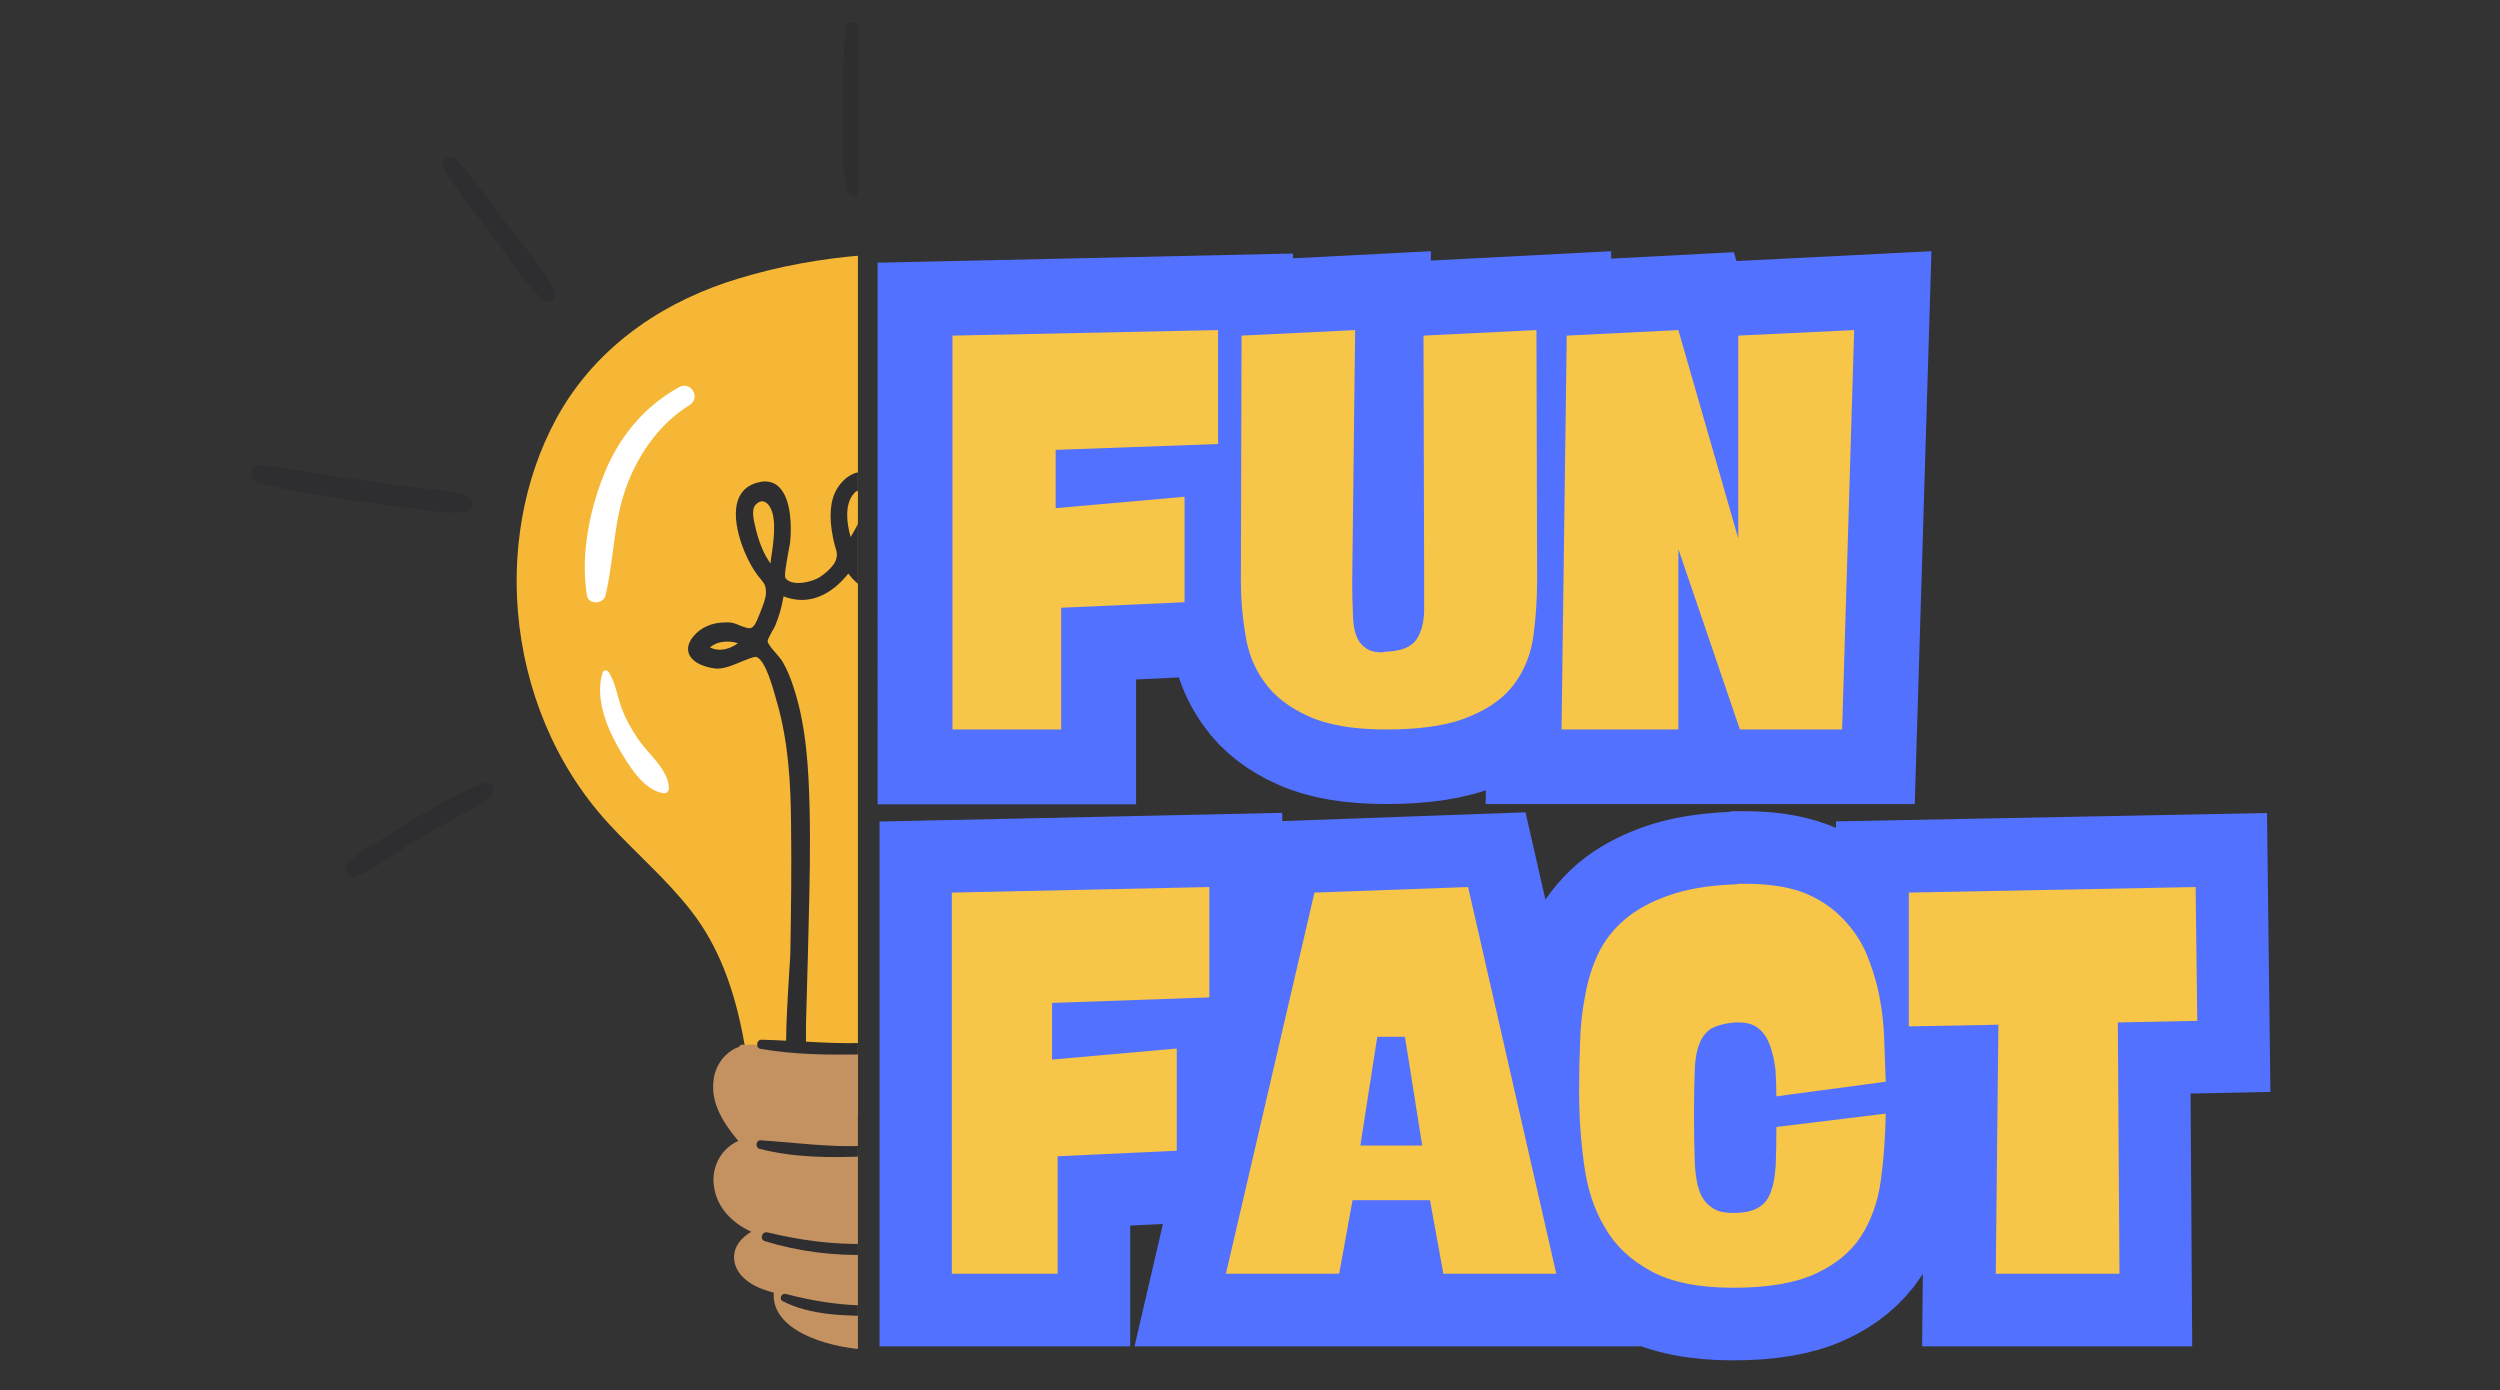 <svg version="1.2" xmlns="http://www.w3.org/2000/svg" viewBox="0 0 768 427" width="768" height="427"><rect x="0" y="0" width="768" height="427" fill="#333333" stroke="none"/><defs><clipPath clipPathUnits="userSpaceOnUse" id="cp1"><path d="m158 77h105.55v266h-105.55z"/></clipPath><clipPath clipPathUnits="userSpaceOnUse" id="cp2"><path d="m219 320h44.55v94.71h-44.55z"/></clipPath><clipPath clipPathUnits="userSpaceOnUse" id="cp3"><path d="m77.14 6.71h186.41v398.13h-186.41z"/></clipPath></defs><style>.a{fill:#f6b737}.b{fill:#c49261}.c{fill:#2e2e30}.d{fill:#fff}.e{fill:none;stroke:#5271ff;stroke-width:46}.f{fill:#f7c548}.g{fill:none;stroke:#5271ff;stroke-width:44.6}</style><g clip-path="url(#cp1)"><path class="a" d="m369.7 190.4c-5.9 25.8-19.1 47.5-36.4 67.1-8.9 10-18 19.9-24.4 31.7-3.3 6.2-5.7 12.8-7.2 19.7-1.5 6.8-1.2 13.6-2.2 20.5-1.7 11.7-12.8 13.6-22.8 13.5-14.2-0.1-28.3-1.5-42.3-4.2-1.2 0.5-2.8 0.1-3-1.4-1-6.6-2-13.2-3.3-19.8-2.7-13.6-7.2-26.7-15.8-37.7-7.7-9.9-17.3-18-25.7-27.2-16.2-17.8-25.5-40.9-27.5-64.7-1.8-21.7 2.6-44.4 14-63.1 12.2-19.8 31.9-32.7 54-39.3 24.3-7.4 52.1-9.5 77.2-6.1 24.2 3.4 48.4 15 59.9 37.5 11.3 22.1 10.9 49.8 5.5 73.5z"/></g><g clip-path="url(#cp2)"><path class="b" d="m310.3 365.2c-0.3 6.1-3.9 12.2-9.8 13.3 2.1 5.9-1.2 12.3-6.3 15.9 0.1 5.6-1.3 10.7-6.2 14.5-5.6 4.4-13.2 5.7-20.1 5.7-9.9 0.1-31.1-4.6-30.2-17.5-3.4-0.9-6.7-2.1-9.2-4.5-2.6-2.4-3.8-5.9-2.4-9.3 1-2.2 2.7-3.7 4.7-4.9-5.8-2.7-10.6-7.3-11.5-14.1-0.8-5.9 2.3-11.5 7.5-13.8-4.4-5.3-8.5-11.4-7.6-18.6 0.5-4.7 3.6-8.8 7.8-10.3 0.2-0.4 0.7-0.7 1.2-0.7q0.5 0.1 0.9 0.1 1.2-0.1 2.5-0.1c0.6 0.1 1 0.3 1.3 0.6 9 1 18 1.6 27.1 1.6 10.3-0.1 20.4-1.6 30.6-2.7 6.8-0.8 14.5 1 16.5 8.5 1.7 6.5-0.1 13.3-3.8 18.8 4.8 4.4 7.3 10.9 6.9 17.5z"/></g><g clip-path="url(#cp3)"><path class="c" d="m291 395.9c-7 4.8-14.8 5.2-23.1 5.2-9.2 0-17.7-1.3-26.5-3.6-1.3-0.4-2.2 1.6-1 2.2 8.7 4.5 19.5 4.5 29 4.6 8 0.1 17.4 0 23.4-6.2 1.1-1.1-0.4-3.2-1.8-2.2zm5.4-18.8c-4.8 0.6-9.5 2.5-14.4 3.4q-7.8 1.4-15.8 1.6c-10.3 0.3-20.4-1.1-30.4-3.5-1.8-0.4-2.5 2.2-0.8 2.7 10.4 3.2 21.2 4.5 32 4.2 9.7-0.2 22-0.8 30.7-5.4 1.8-0.9 0.4-3.3-1.3-3zm-30.1-21.9c10-0.5 22.2-0.9 31.4-5.2 1.2-0.5 0.6-2.7-0.7-2.6-4.9 0.4-9.6 2-14.4 2.8-5.7 0.9-11.4 1.5-17.1 1.8-10.8 0.5-21.1-1-31.8-1.7-1.5-0.1-1.8 2.2-0.4 2.6 10.5 2.8 22.3 2.8 33 2.3zm56.4-169.6c0.5 4-2.5 9.1-9.1 10.7q-2.2 0.6-4.7 0.6-1.6 0-3.2-0.2c-0.7-0.1-1.8-0.5-3.1-1-1.3-0.5-3.1-1.2-3.7-1.2-1.4 0.4-3.4 3.7-4.9 17.2l-0.1 0.8c-3.6 31.3-4.5 63-2.8 94.2 0 0.4 0.1 1.1 0.2 2 0.4 3.3 0.8 6.7 0.8 9.5q1.8-0.2 3.7-0.4c1.9-0.2 2.3 3 0.4 3.4-10.2 1.9-20.9 2.5-31.3 2.7-10.3 0.2-21.1 0.1-31.3-1.7-1.6-0.3-1.2-2.9 0.4-2.8q3.8 0.1 7.5 0.3c0-5.1 0.4-12.3 1-21.9 0.2-2.6 0.3-4.7 0.3-5.6 0.2-11.8 0.4-25.9 0.2-39.7-0.1-11.8-0.8-24.3-4.2-36.4q-0.2-0.5-0.4-1.4c-1-3.5-3.2-11.7-6-12.9q0 0-0.2 0c-0.9 0-2.6 0.7-4.3 1.4-2.4 1-5.2 2.2-7.4 2.2q-0.2 0-0.4 0c-3.2-0.3-7.2-1.6-8.4-4.4-0.5-1.2-0.7-3.1 1.3-5.5 2.3-2.8 5.8-4.3 9.9-4.3q0.7 0 1.3 0c1 0.1 2.1 0.5 3.2 1 1.1 0.4 2.1 0.8 2.8 0.8q0.1 0 0.1 0c1.4-0.1 2.1-2.1 2.9-4l0.4-1c0.7-1.8 1.7-4.2 1.7-5.9 0-2.3-0.5-2.8-1.6-4.2-0.4-0.5-0.9-1-1.4-1.8-3.2-4.4-8-15.5-5.6-22.5 1-2.7 2.9-4.5 5.8-5.3q1.3-0.4 2.5-0.4 2.8 0 4.6 2c3.6 3.9 3.5 12.4 3.2 15.8 0 0.8-0.3 2.2-0.6 3.8-0.4 2.4-1.4 7.3-0.9 8.1 0.9 1.2 2.6 1.5 3.9 1.5 2.5 0 5.5-1 6.9-2 1.8-1.2 3.8-3.1 4.5-4.6 0.8-1.8 0.5-3-0.1-4.8-0.2-0.7-0.4-1.6-0.6-2.5-1.3-6.4-0.9-11.5 1.2-15 1.5-2.6 4.4-5.2 7.6-5.2q1.8 0 3.4 1.1c4.6 3.3 3 10.4 2 13.3-0.4 1.3-1.6 3.2-3 5.3-1.4 2.3-3.5 5.5-3.4 6.7 0.2 2.4 5.5 5.7 8.1 6.4 0.9 0.3 2 0.4 3.1 0.4 3.6 0 7.7-1.2 8.2-3.9 0.3-1.7-0.3-4.2-1-6.5-0.5-2-1.1-4.1-1.1-6 0-2.9 1-6.3 2.6-9 1.9-3.2 4.3-4.9 6.8-4.9q3.4 0 6.4 4.1c2.9 3.9 2.7 9.2-0.5 15.4l-3.9 6.1q-0.7 0.8-1.2 1.3c-1.3 1.6-1.4 1.7-0.4 4.3 0.9 2.5 2.9 4.9 4.1 6.1 0.6 0.7 1.7 1.8 2.1 1.8 0.1 0 0.5-0.3 1-0.6q0.5-0.4 1.3-0.8c1.1-0.7 2.1-1.4 3.1-2 2.7-1.9 5.4-3.7 9.4-4.2q1.1-0.2 2.2-0.2c5.9 0 8.4 3.3 8.7 6.4zm-29.6 5.5h-0.1l-0.1-0.1q-1.8-1.6-3.3-3.4c-1.7-2.1-3.2-4.5-4.4-7.2-3.1 2.1-6.5 3.2-10.1 3.2-5.6 0-11-2.7-14.5-7.4-4.2 5.3-9.2 8.1-14.3 8.1q-2.8 0-5.6-1.1c-0.6 3.6-1.5 6.5-2.6 9.1-0.2 0.5-0.6 1.1-1 1.8-0.5 0.9-1.3 2.4-1.3 2.9 0.1 0.8 1.5 2.5 2.6 3.7 0.9 1.1 1.8 2.1 2.2 2.9 1.3 2.3 2.4 5 3.4 8.2 3.8 11.9 4.4 24.9 4.7 36.1 0.3 12.2 0 24.7-0.3 36.7q-0.1 4.2-0.2 8.4c-0.2 7-0.4 14.3-0.6 21.7 0 0.4 0 1.2 0 2.1q0 1.6 0 3.2c5.8 0.3 11.5 0.6 17.3 0.4 7.1-0.1 14.1-0.8 21.1-1.5-0.5-3.2-0.7-7.5-0.7-11.8 0-1.2 0-2.2 0-2.8-0.8-13.8-0.8-28.6 0-46.8q0.2-5 0.4-10.1c0.4-11.1 0.8-22.6 2.1-33.7 0.5-4.1 1-7.3 1.8-10.3 0.2-0.9 0.7-2.3 1.3-3.9 0.9-2.3 2.9-7.6 2.2-8.4zm-56.4-18q0.1-0.5 0.1-1.1c0.8-5 1.9-12.6-0.2-16.1-0.6-1.2-1.6-1.9-2.5-1.9q-1 0-2 1.1c-1.4 1.5-0.5 5 0 7l0.1 0.5c1.1 4.4 2.6 7.9 4.5 10.5zm24.6-8.1c1.7-2.8 3.6-6.2 3.9-9.3 0.2-1.4-0.3-3.6-1.2-4.6q-0.3-0.3-0.6-0.3c-0.1 0-0.6 0.1-1.4 1.2-2.5 3.3-1.9 8.6-0.7 13zm26.5 5.1c4.1-5.3 6-9.6 5.5-12.6-0.3-1.9-2-3.5-3.6-3.5-1.2 0-1.9 1.1-2.2 2-1.2 3.1-1 7.9 0.3 14.1zm-61.1 27.5q-1.6-0.5-3.3-0.5c-2.1 0-3.9 0.6-5.3 1.8q1.5 0.7 3 0.7c2.1 0 4.1-0.9 5.6-2zm90.8-11.2c-0.2-0.9-1.4-1.5-3.2-1.6q-0.4-0.1-0.7-0.1c-4.1 0-8.2 2.7-11 5.5 1.9 0.7 4 1 5.9 1q3.5 0 6.1-1.4c2.2-1.1 3.1-2.5 2.9-3.4zm81.2 104.1c-5.9-4.8-12.2-9-18-13.9-5.5-4.6-10.6-10-16.4-14.3-1.9-1.4-4.5 1.3-3.2 3.2 4.3 6.1 10.4 11.1 16.1 15.8 5.8 4.7 11.9 9.6 18.6 13 2.3 1.1 5.1-1.9 2.9-3.8zm45.5-55.1c-7.4-5.3-15.7-9.5-23.8-13.7-7.4-3.9-15.9-9.7-24.3-11-2.2-0.3-4.6 2.4-2.4 4.3 6.4 5.6 15.7 8.7 23.2 12.5 8.2 4.2 16.2 9 24.6 12.6 3.2 1.3 5.5-2.6 2.7-4.7zm-43.2-109c7.1-1.1 14.1-3.6 21-5.6 6.9-2.1 14.2-3.8 20.9-6.5 2.9-1.2 1.8-5.4-1.4-4.8-7.4 1.3-14.6 3.8-21.8 5.9-6.9 2-14 3.6-20.6 6.4-2.8 1.2-0.6 5 1.9 4.6zm-24.1-92c1.8-2.5-2.3-4.8-4.1-2.4q-7.6 10.1-15.6 19.9c-4.8 5.9-10.2 11.6-14.5 17.9-1.5 2.3 1.8 4.6 3.7 2.9 6.1-5.6 11.1-12.7 16.1-19.1q7.4-9.5 14.4-19.2zm-112 23.4c1-7.9-0.3-16.5-0.5-24.4-0.1-8.2-0.1-16.3-0.1-24.4 0-3.1-4.5-3-4.7 0-0.6 8.4-0.7 16.8-0.7 25.3 0.1 7.8-0.5 16.5 1.3 24.1 0.7 2.9 4.4 1.9 4.7-0.6zm-109.6 10.5c-4.9-6.4-9.6-13.5-15.2-19.4-1.9-2-5.2 0.6-3.8 3 4.3 7.2 10.1 13.9 15.1 20.7 4.9 6.4 9.4 13.8 15.2 19.4 2 1.9 5.1-0.5 3.8-2.9-4-7.4-10.1-14.1-15.1-20.8zm-29.4 87.8c5.4 0.7 11.1 1.8 16.6 1.3 2.9-0.3 3.7-4.3 0.7-5.3-4.7-1.4-9.8-1.7-14.7-2.3q-8.7-1.1-17.4-2.3c-10.5-1.5-20.8-3.4-31.3-4.6-3.1-0.3-3.7 4.7-0.7 5.4 10.4 2.7 21.3 4.2 32 5.8q7.4 1.1 14.8 2zm24.8 88.7c-6.8 4.7-14.3 8.2-21.4 12.4-6.5 3.8-13.1 9.5-20.2 12.1-2.4 0.9-3.7-2.3-2.3-4 2.6-3 6.4-5 9.8-7.1q5.2-3.4 10.5-6.5c7-4.1 14.1-8.5 21.8-11.2 2.7-0.9 3.9 2.9 1.8 4.3z"/></g><path class="d" d="m190.7 216.8c-1.2-3.6-1.7-7.2-3.7-10.3-0.5-0.8-1.7-0.7-1.9 0.2-2.3 7.3 1 16.1 4.6 22.5 3 5.2 7.8 13.7 14.3 14.5 0.8 0.1 1.5-0.8 1.5-1.5-0.1-5.9-6.7-10.8-9.7-15.5-2.1-3.1-3.9-6.4-5.1-9.9zm21.2-92.4c-8.8 5.4-15.1 14.1-18.9 23.6-4.6 11.3-4.2 23.2-7 34.9-0.6 2.7-5.2 3-5.7 0-2.1-12.7 1-27.5 6.1-39.2 4.6-10.5 12.2-19.3 22.3-24.8 3.6-1.9 6.6 3.3 3.2 5.5z"/><path class="e" d="m292.6 103.2l81.6-1.8v35l-49.9 1.8v17.9l39.6-3.5v32.4l-37.9 1.8v37.3h-33.4zm88.8 0l34.9-1.8-0.9 77.3q0 5 0.2 9.1 0 4 0.8 6.8 0.9 2.8 2.9 4.2 1.7 1.6 5.2 1.6 0.4 0 0.9-0.2 0.3 0 0.9 0 4.3-0.3 6.6-1.7 2.3-1.4 3.3-4.1 1.1-2.4 1.3-6.5 0-3.8 0-9.2l-0.2-75.5 34.7-1.8 0.2 76.9q0 8.6-1.1 16.7-1 8.2-5.6 14.7-4.5 6.5-13.8 10.3-9.4 4-25.8 4-15.2 0-24-4-9-4-13.5-10.5-4.6-6.3-5.8-14.5-1.4-8.1-1.4-16.3zm98.3 120.8l1.6-120.8 34.3-1.8 18.4 64v-62.2l35.6-1.8-3.7 122.6h-31.4l-18.9-55.3v55.3z"/><path class="f" d="m292.6 103.1l81.6-1.7v35l-49.9 1.8v17.9l39.6-3.5v32.4l-37.9 1.7v37.4h-33.4z"/><path class="f" d="m381.4 103.1l34.9-1.7-0.9 77.3q0 5.1 0.2 9.1 0 4 0.8 6.8 0.9 2.8 2.8 4.2 1.8 1.6 5.3 1.6 0.4 0 0.9-0.2 0.3 0 0.8 0 4.4-0.3 6.7-1.7 2.3-1.4 3.3-4.1 1.1-2.4 1.3-6.4 0-3.9 0-9.3l-0.2-75.6 34.7-1.7 0.2 76.9q0 8.6-1.1 16.7-1 8.2-5.6 14.7-4.6 6.5-13.8 10.3-9.3 4.1-25.8 4.1-15.2 0-24-4.1-8.9-4-13.5-10.5-4.6-6.3-5.8-14.5-1.4-8.1-1.4-16.3z"/><path class="f" d="m479.7 224.1l1.6-121 34.3-1.7 18.4 64v-62.3l35.6-1.7-3.7 122.7h-31.4l-18.9-55.4v55.4z"/><path class="g" d="m292.5 274.2l79.1-1.7v33.9l-48.4 1.7v17.4l38.3-3.4v31.4l-36.6 1.7v36.1h-32.4zm84.1 117.1l27.2-117.1 47.2-1.7 27.1 118.8h-34.7l-4.1-22.6h-23.8l-4 22.6zm60.2-39.3l-5.3-33.5h-8.5l-5.2 33.5zm48.2-16.9q0-7.6 0.3-15 0.2-7.5 1.6-14.5 1.2-6.8 4-12.7 2.9-6 8.2-10.6 5.2-4.4 13.4-7.3 8-2.8 19.7-3.3 1 0 2-0.2 0.9 0 1.9 0 10.2 0 17.3 2.6 7 2.6 11.7 7.2 4.8 4.6 7.7 10.6 2.7 6.1 4.2 12.9 1.4 6.8 1.7 13.7 0.3 7.1 0.5 13.8l-33.6 4.5q0-4.4-0.4-8.5-0.5-4-1.7-7.3-1.2-3.2-3.4-5-2.1-1.9-5.9-1.9h-1.5q-4.8 0.5-7.3 2-2.6 1.7-3.6 4.9-1.2 3.3-1.3 8.4-0.2 5.2-0.2 13 0 7.9 0.2 13.5 0.1 5.7 1.3 9.4 1.2 3.8 3.8 5.5 2.3 1.8 7.1 1.8 4.8 0 7.4-1.7 2.6-1.4 3.8-4.7 1.2-3.2 1.5-8.3 0.2-4.9 0.2-11.7l33.6-4.1q-0.2 10.9-1.5 20.6-1.4 9.8-6.1 17.1-4.8 7.3-14 11.5-9.3 4.3-25.2 4.3-16 0-25.4-5.1-9.5-5.1-14.2-13.6-4.9-8.3-6.3-19.3-1.5-10.9-1.5-22.5zm101.3-19.8v-41.1l88.1-1.7 0.5 41.1-24.4 0.5 0.5 77.2h-38l0.8-76.5z"/><path class="f" d="m292.4 274.2l79.1-1.7v33.9l-48.3 1.7v17.4l38.3-3.4v31.4l-36.6 1.7v36.1h-32.5z"/><path class="f" d="m376.6 391.3l27.2-117.1 47.2-1.7 27.1 118.8h-34.7l-4.1-22.6h-23.8l-4.1 22.6zm60.3-39.4l-5.3-33.4h-8.5l-5.2 33.4z"/><path class="f" d="m485.1 335.1q0-7.6 0.3-15.1 0.2-7.4 1.6-14.4 1.2-6.8 4-12.7 2.9-6 8.2-10.5 5.3-4.5 13.4-7.3 8-2.9 19.7-3.4 1 0 2-0.2 0.9 0 1.9 0 10.2 0 17.3 2.5 7 2.7 11.7 7.3 4.8 4.6 7.7 10.6 2.7 6.1 4.2 12.9 1.4 6.7 1.7 13.7 0.3 7.1 0.5 13.8l-33.6 4.5q0-4.4-0.3-8.4-0.5-4.1-1.7-7.3-1.2-3.3-3.4-5.1-2.2-1.9-6-1.9h-1.5q-4.8 0.5-7.3 2-2.5 1.7-3.6 5-1.2 3.2-1.3 8.3-0.2 5.2-0.2 13 0 7.8 0.2 13.5 0.1 5.7 1.3 9.5 1.2 3.7 3.8 5.4 2.3 1.9 7.1 1.8 4.7 0 7.5-1.7 2.5-1.5 3.7-4.7 1.2-3.2 1.5-8.3 0.2-4.9 0.2-11.7l33.6-4.1q-0.2 10.9-1.5 20.5-1.4 9.9-6.1 17.2-4.8 7.3-14 11.5-9.3 4.3-25.2 4.3-16 0-25.3-5.1-9.5-5.1-14.3-13.6-4.9-8.3-6.3-19.4-1.5-10.8-1.5-22.4z"/><path class="f" d="m586.4 315.3v-41.1l88.1-1.7 0.5 41.1-24.4 0.5 0.5 77.2h-38l0.8-76.5z"/></svg>